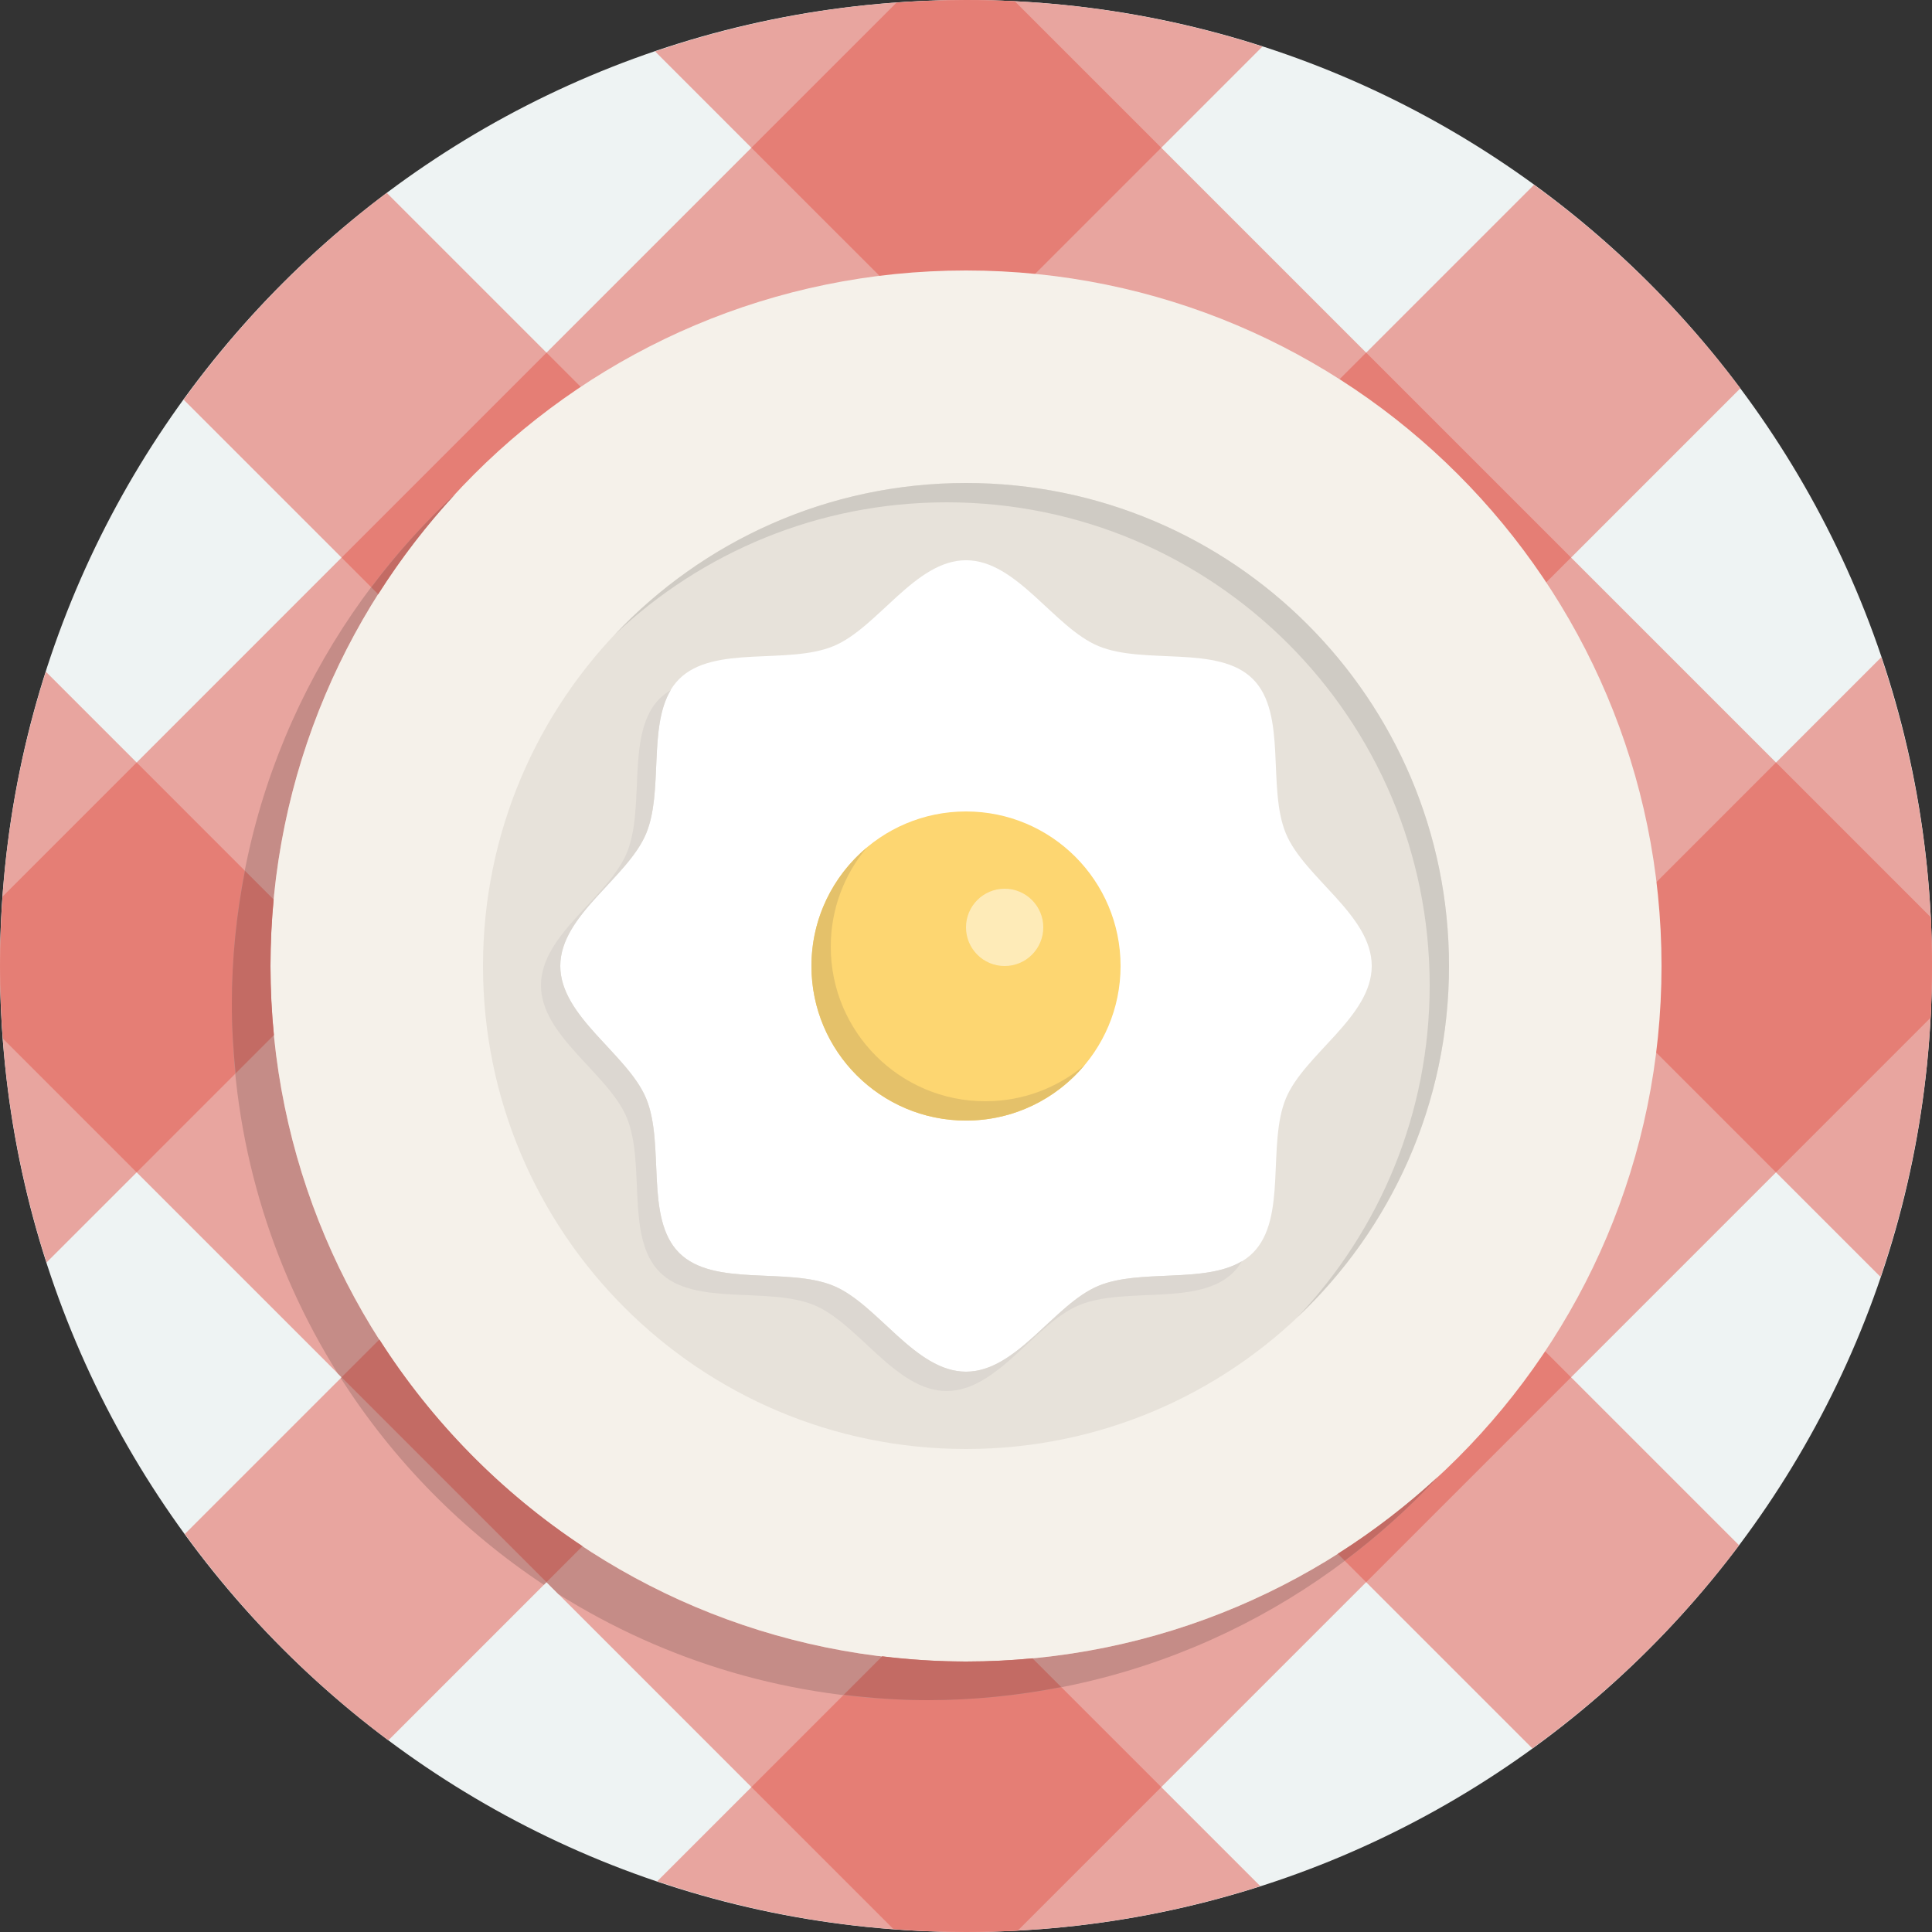 <svg xmlns="http://www.w3.org/2000/svg" width="100" height="100" viewBox="0 0 100 100"><rect x="0" y="0" width="100" height="100" fill="#333333" stroke="none"/><path fill="#EEF3F3" d="M50 0c27.614 0 50 22.386 50 50s-22.386 50-50 50-50-22.386-50-50 22.386-50 50-50z"/><path fill="#E8A59F" d="M97.375 34.018l-5.448 5.449-10.607-10.607 8.759-8.759c-3.008-4.026-6.615-7.575-10.679-10.535l-8.687 8.687-10.606-10.606 5.237-5.238c-4.835-1.558-9.99-2.409-15.344-2.409-5.633 0-11.041.945-16.092 2.662l4.984 4.985-10.605 10.606-8.269-8.269c-4.02 3.017-7.561 6.631-10.513 10.701l8.174 8.174-10.606 10.608-4.701-4.701c-1.536 4.803-2.372 9.921-2.372 15.234 0 5.354.851 10.509 2.409 15.345l4.665-4.664 10.607 10.606-8.114 8.113c2.96 4.063 6.509 7.671 10.535 10.679l8.186-8.186 10.606 10.607-4.875 4.875c5.019 1.693 10.389 2.625 15.981 2.625 5.313 0 10.431-.836 15.234-2.372l-5.128-5.128 10.606-10.606 8.602 8.602c4.069-2.952 7.684-6.493 10.7-10.513l-8.695-8.695 10.606-10.606 5.412 5.412c1.718-5.053 2.663-10.462 2.663-16.094 0-5.591-.932-10.962-2.625-15.982zm-47.875-15.764l10.606 10.606-10.606 10.608-10.606-10.608 10.606-10.606zm-21.213 42.427l-10.607-10.608 10.606-10.605 10.607 10.606-10.606 10.607zm21.213 21.213l-10.606-10.607 10.606-10.606 10.606 10.606-10.606 10.607zm21.213-21.213l-10.607-10.607 10.606-10.606 10.608 10.605-10.607 10.608z"/><g fill="#E57E75"><path d="M38.894 28.86l-10.607 10.607-10.606-10.606 10.607-10.607zM60.105 28.859l10.607-10.607 10.606 10.606-10.607 10.607zM60.107 50.074l-10.606 10.606-10.606-10.606 10.606-10.606zM28.287 60.68l10.606 10.606-10.607 10.607-10.606-10.606zM60.105 71.287l10.606-10.606 10.607 10.607-10.606 10.606zM7.073 39.467l-6.93 6.93c-.084 1.191-.143 2.39-.143 3.603 0 1.267.063 2.519.155 3.762l6.918 6.919 10.607-10.608-10.607-10.606zM99.937 47.476l-8.01-8.009-10.607 10.606 10.605 10.607 8.001-8.001c.048-.887.074-1.78.074-2.679 0-.847-.022-1.688-.063-2.524zM46.396.144l-7.504 7.503 10.608 10.607 10.607-10.607-7.584-7.583c-.835-.042-1.676-.064-2.523-.064-1.213 0-2.412.059-3.604.144zM38.894 92.5l7.345 7.345c1.242.093 2.493.155 3.761.155.899 0 1.792-.026 2.68-.073l7.427-7.427-10.607-10.606-10.606 10.606z"/></g><path fill="#C58C87" d="M14 50c0-9.433 3.632-18.013 9.568-24.432-7.111 6.577-11.568 15.982-11.568 26.432 0 7.014 2.013 13.554 5.481 19.088l.199.199-.043.044c2.718 4.26 6.303 7.911 10.513 10.699l.137-.137.625.625c5.534 3.469 12.074 5.482 19.088 5.482 10.449 0 19.855-4.456 26.432-11.567-6.419 5.935-15 9.567-24.432 9.567-19.882 0-36-16.117-36-36z"/><path fill="#F5F1EA" d="M50 14c19.882 0 36 16.118 36 36 0 19.883-16.118 36-36 36s-36-16.117-36-36c0-19.882 16.118-36 36-36z"/><path fill="#E7E2DA" d="M50 25c13.807 0 25 11.193 25 25 0 13.808-11.193 25-25 25s-25-11.192-25-25c0-13.807 11.193-25 25-25z"/><path fill="#fff" d="M71.001 49.998c0 2.639-3.493 4.562-4.444 6.857-.986 2.378.085 6.2-1.707 7.992s-5.614.721-7.992 1.707c-2.295.951-4.219 4.444-6.857 4.444s-4.562-3.493-6.857-4.444c-2.378-.986-6.2.085-7.992-1.707s-.721-5.614-1.707-7.992c-.951-2.295-4.444-4.219-4.444-6.857s3.493-4.562 4.444-6.857c.986-2.378-.085-6.2 1.707-7.992s5.614-.721 7.992-1.707c2.295-.951 4.219-4.444 6.857-4.444s4.562 3.493 6.857 4.444c2.378.986 6.2-.085 7.992 1.707s.721 5.614 1.707 7.992c.951 2.295 4.444 4.218 4.444 6.857z"/><path fill="#FDD671" d="M50 42.001c4.418 0 8 3.581 8 8 0 4.418-3.582 8-8 8s-8-3.582-8-8c0-4.419 3.582-8 8-8z"/><path fill="#FEEBB8" d="M52 46c1.104 0 2 .896 2 2.001s-.896 2-2 2-2-.896-2-2 .896-2.001 2-2.001z"/><path fill="#E4C16A" d="M51 57.001c-4.418 0-8-3.582-8-8 0-1.955.703-3.743 1.867-5.133-1.752 1.468-2.867 3.669-2.867 6.133 0 4.418 3.582 8 8 8 2.464 0 4.665-1.115 6.133-2.867-1.39 1.164-3.179 1.867-5.133 1.867z"/><path fill="#DCD7D1" d="M56.857 66.555c-2.295.951-4.219 4.444-6.857 4.444s-4.562-3.493-6.857-4.444c-2.378-.986-6.2.085-7.992-1.707s-.721-5.614-1.707-7.992c-.951-2.295-4.444-4.219-4.444-6.857s3.493-4.562 4.444-6.857c.893-2.151.107-5.48 1.275-7.423-.203.123-.398.26-.568.431-1.792 1.792-.721 5.614-1.707 7.992-.951 2.295-4.444 4.219-4.444 6.857s3.493 4.562 4.444 6.857c.986 2.378-.085 6.2 1.707 7.992s5.614.721 7.992 1.707c2.295.951 4.219 4.444 6.857 4.444s4.562-3.493 6.857-4.444c2.378-.986 6.2.085 7.992-1.707.171-.171.309-.364.431-.569-1.942 1.168-5.271.383-7.423 1.276z"/><path fill="#CFCBC4" d="M50 25c-7.158 0-13.607 3.013-18.166 7.834 4.478-4.233 10.518-6.834 17.166-6.834 13.807 0 25 11.193 25 25 0 6.649-2.601 12.688-6.834 17.165 4.821-4.557 7.834-11.007 7.834-18.165 0-13.807-11.193-25-25-25z"/><path fill="#C36B64" d="M19.637 69.331l-1.957 1.956 10.606 10.606 1.863-1.863c-4.209-2.788-7.794-6.439-10.512-10.699zM14 50c0-1.161.056-2.31.164-3.442l-1.485-1.485c-.438 2.242-.679 4.556-.679 6.927 0 1.203.08 2.386.196 3.559l1.982-1.982c-.116-1.178-.178-2.37-.178-3.577zM19.576 30.757c1.173-1.851 2.511-3.587 3.992-5.188-1.593 1.473-3.043 3.095-4.35 4.831l.358.357zM43.672 87.722c1.421.171 2.861.278 4.328.278 2.371 0 4.685-.24 6.928-.679l-1.485-1.485c-1.133.107-2.282.164-3.443.164-1.469 0-2.914-.099-4.337-.27l-1.991 1.992zM69.602 80.782c1.736-1.307 3.357-2.757 4.83-4.35-1.602 1.48-3.338 2.818-5.188 3.991l.358.359z"/></svg>